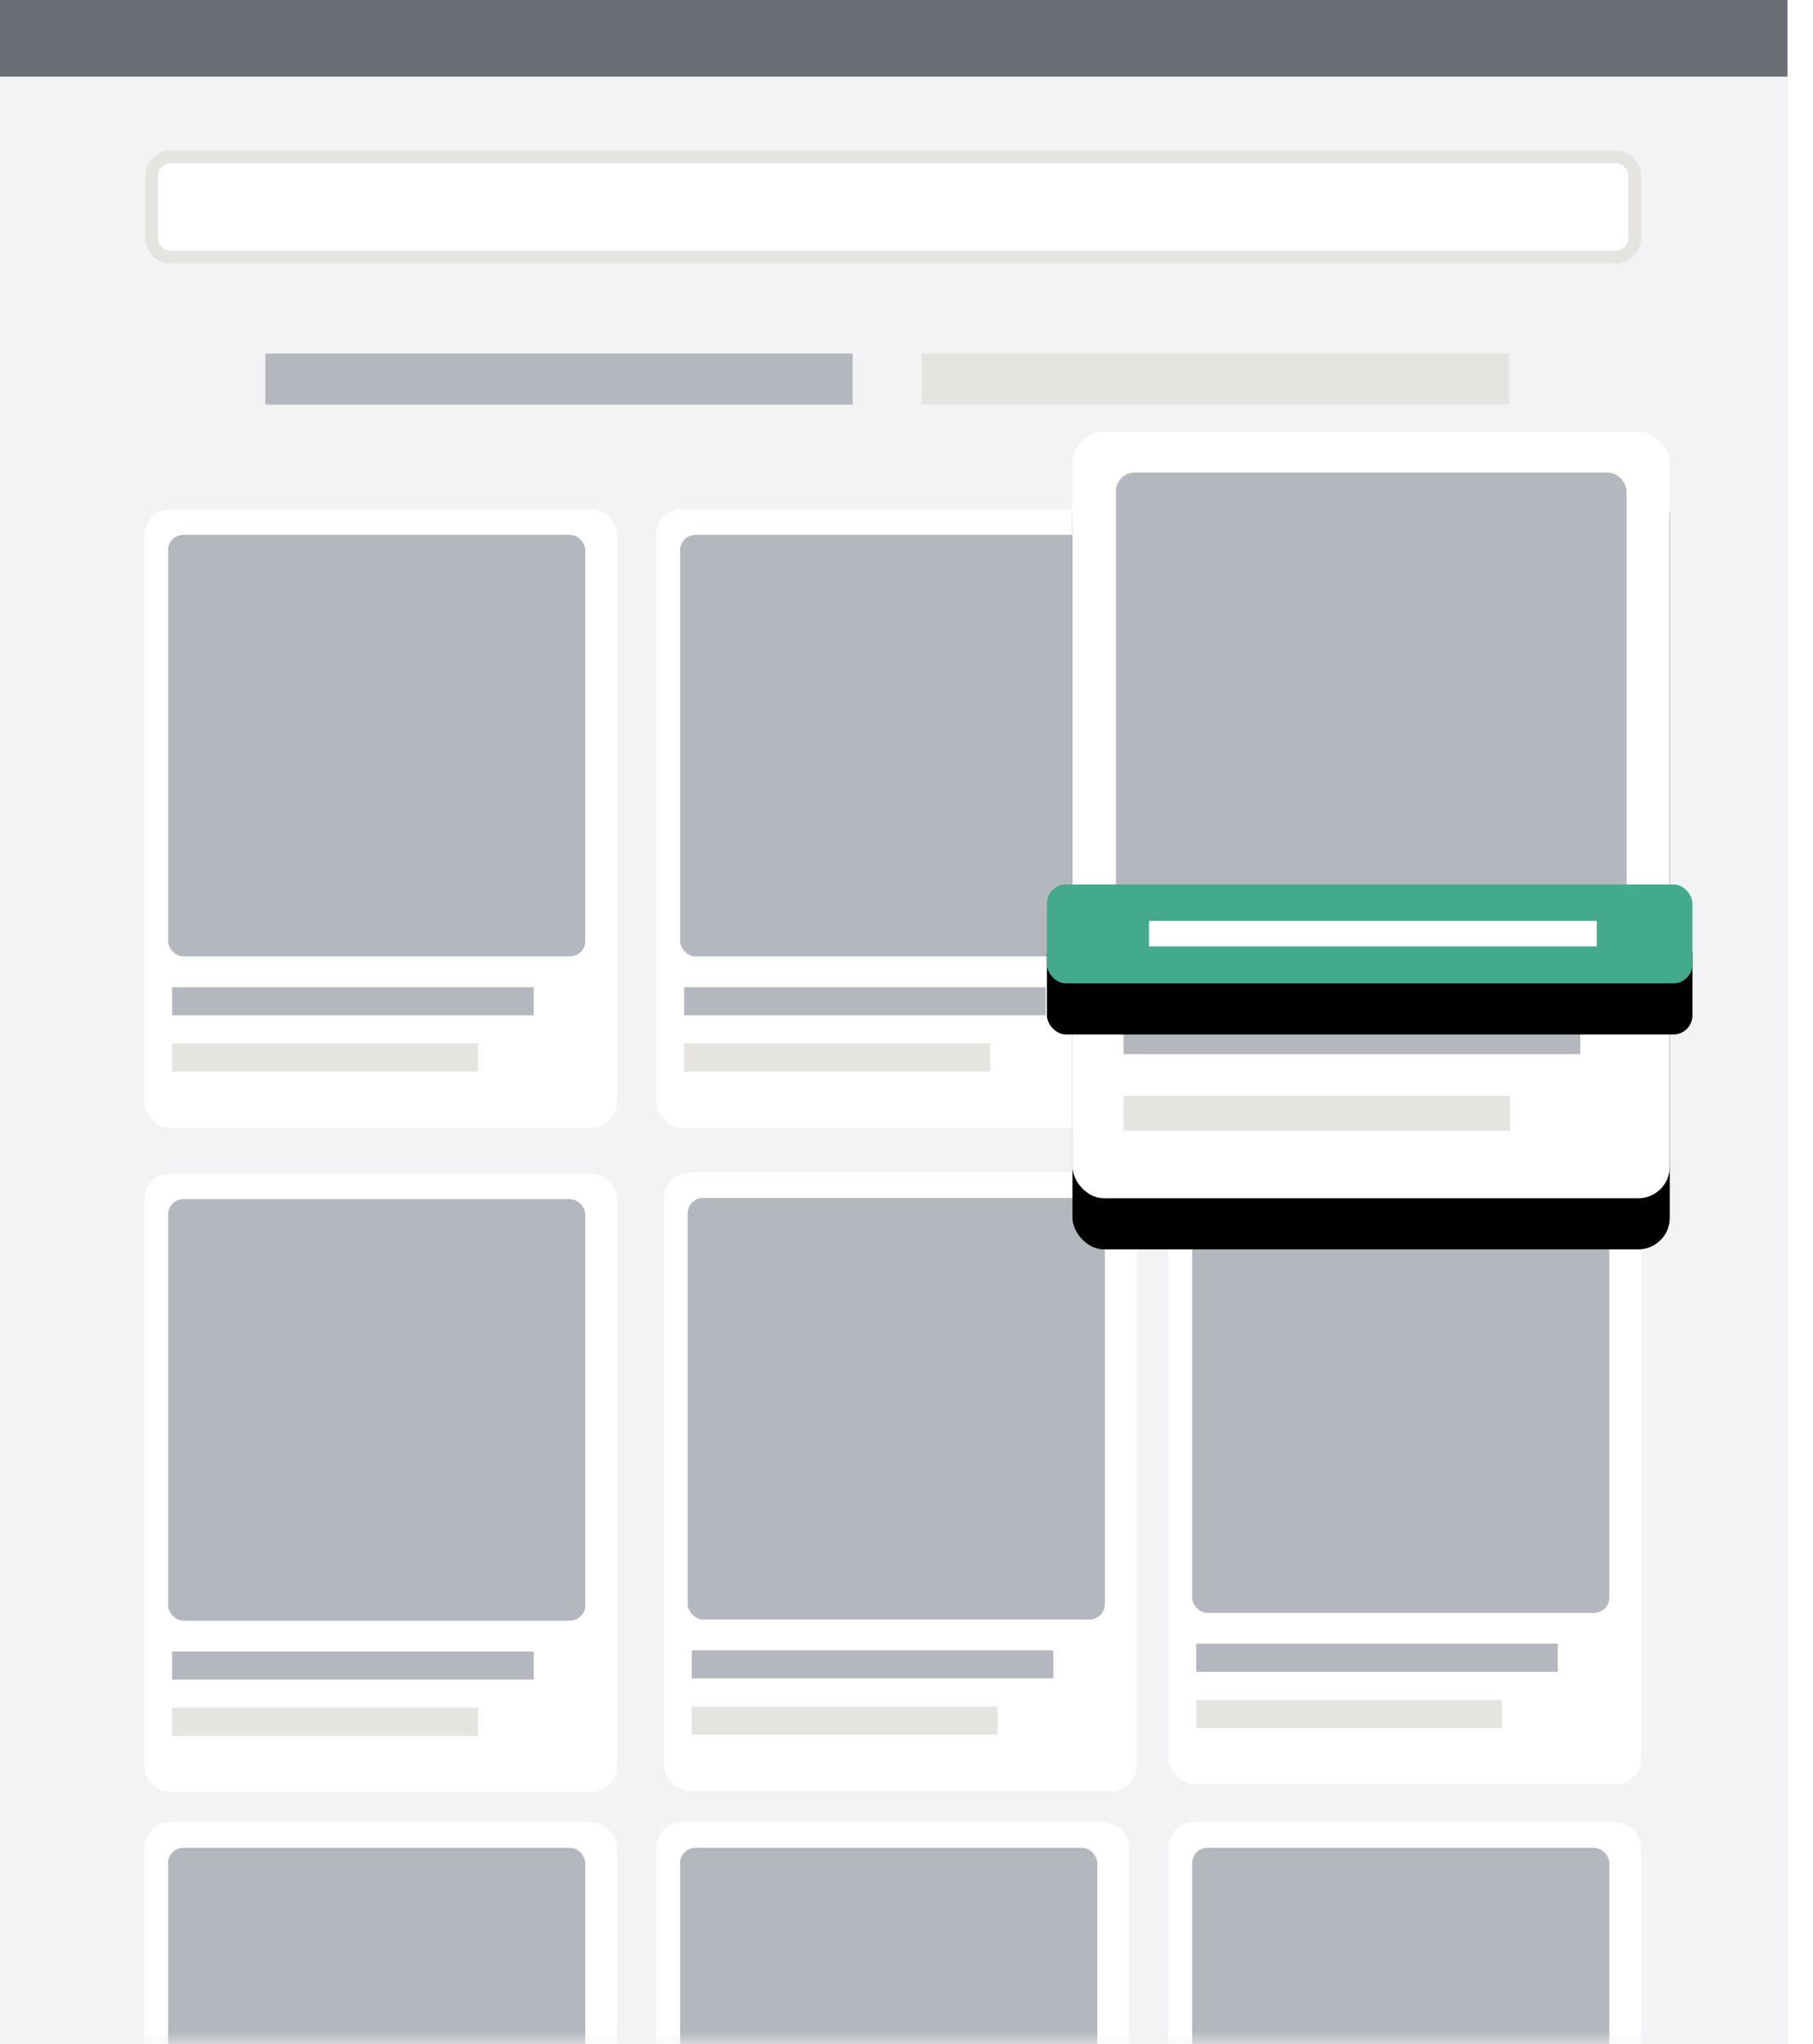 <?xml version="1.0" encoding="UTF-8"?>
<svg width="71px" height="80px" viewBox="0 0 71 80" version="1.1" xmlns="http://www.w3.org/2000/svg" xmlns:xlink="http://www.w3.org/1999/xlink">
    <!-- Generator: Sketch 55 (78076) - https://sketchapp.com -->
    <title>homepagina_v0.2</title>
    <desc>Created with Sketch.</desc>
    <defs>
        <polygon id="path-1" points="0 -1.53210777e-14 70 -1.53210777e-14 70 80 0 80"></polygon>
        <rect id="path-3" x="0" y="0" width="23.391" height="30.008" rx="1.238"></rect>
        <filter x="-36.3%" y="-21.7%" width="172.7%" height="156.7%" filterUnits="objectBoundingBox" id="filter-4">
            <feOffset dx="0" dy="2" in="SourceAlpha" result="shadowOffsetOuter1"></feOffset>
            <feGaussianBlur stdDeviation="2.5" in="shadowOffsetOuter1" result="shadowBlurOuter1"></feGaussianBlur>
            <feColorMatrix values="0 0 0 0 0   0 0 0 0 0   0 0 0 0 0  0 0 0 0.5 0" type="matrix" in="shadowBlurOuter1"></feColorMatrix>
        </filter>
        <rect id="path-5" x="0" y="0.223" width="25.278" height="3.872" rx="0.743"></rect>
        <filter x="-27.7%" y="-129.1%" width="155.4%" height="461.5%" filterUnits="objectBoundingBox" id="filter-6">
            <feOffset dx="0" dy="2" in="SourceAlpha" result="shadowOffsetOuter1"></feOffset>
            <feGaussianBlur stdDeviation="2" in="shadowOffsetOuter1" result="shadowBlurOuter1"></feGaussianBlur>
            <feColorMatrix values="0 0 0 0 0   0 0 0 0 0   0 0 0 0 0  0 0 0 0.5 0" type="matrix" in="shadowBlurOuter1"></feColorMatrix>
        </filter>
    </defs>
    <g id="Bundles_apps" stroke="none" stroke-width="1" fill="none" fill-rule="evenodd">
        <g id="homepagina_v0.2">
            <g id="Screen">
                <mask id="mask-2" fill="white">
                    <use xlink:href="#path-1"></use>
                </mask>
                <use id="Mask" fill="#F3F3F6" xlink:href="#path-1"></use>
                <g id="Group-4" mask="url(#mask-2)">
                    <g transform="translate(5.377, 5.729)">
                        <g id="Listing" transform="translate(0.17, 0.161)">
                            <path d="M1.141,0.25 C0.727,0.25 0.391,0.586 0.391,1 L0.391,3.424 C0.391,3.838 0.727,4.174 1.141,4.174 L57.72,4.174 C58.134,4.174 58.47,3.838 58.47,3.424 L58.47,1 C58.47,0.586 58.134,0.25 57.72,0.25 L1.141,0.25 Z" id="Rectangle-2-Copy-2" stroke="#E6E4E1" stroke-width="0.5" fill="#FFFFFF"></path>
                        </g>
                        <g id="Group-12" transform="translate(0.274, 14.211)">
                            <g id="Listing-Copy" transform="translate(20.052, 0)">
                                <g id="Group">
                                    <rect id="Rectangle-2-Copy-2" fill="#FFFFFF" x="0" y="0" width="18.518" height="24.2" rx="1"></rect>
                                    <rect id="Mask" fill="#B4B8BE" x="0.931" y="0.994" width="16.339" height="16.5" rx="0.6"></rect>
                                    <polygon id="Rectangle-5" fill="#B4B8BE" points="1.089 18.7 15.25 18.7 15.25 19.8 1.089 19.8"></polygon>
                                    <polygon id="Rectangle-5-Copy" fill="#E6E4E1" points="1.089 20.9 13.071 20.9 13.071 22 1.089 22"></polygon>
                                </g>
                            </g>
                            <g id="Listing-Copy-4">
                                <g id="Group">
                                    <rect id="Rectangle-2-Copy-2" fill="#FFFFFF" x="0" y="0" width="18.518" height="24.2" rx="1"></rect>
                                    <rect id="Mask" fill="#B4B8BE" x="0.931" y="0.994" width="16.339" height="16.5" rx="0.6"></rect>
                                    <polygon id="Rectangle-5" fill="#B4B8BE" points="1.089 18.7 15.25 18.7 15.25 19.8 1.089 19.8"></polygon>
                                    <polygon id="Rectangle-5-Copy" fill="#E6E4E1" points="1.089 20.9 13.071 20.9 13.071 22 1.089 22"></polygon>
                                </g>
                            </g>
                            <g id="Listing-Copy-7" transform="translate(20.052, 51.39)">
                                <g id="Group">
                                    <rect id="Rectangle-2-Copy-2" fill="#FFFFFF" x="0" y="0" width="18.518" height="24.2" rx="1"></rect>
                                    <rect id="Mask" fill="#B4B8BE" x="0.931" y="0.994" width="16.339" height="16.5" rx="0.6"></rect>
                                </g>
                            </g>
                            <g id="Listing-Copy-2" transform="translate(20.349, 25.954)">
                                <g id="Group">
                                    <rect id="Rectangle-2-Copy-2" fill="#FFFFFF" x="0" y="0" width="18.518" height="24.2" rx="1"></rect>
                                    <rect id="Mask" fill="#B4B8BE" x="0.931" y="0.994" width="16.339" height="16.5" rx="0.6"></rect>
                                    <polygon id="Rectangle-5" fill="#B4B8BE" points="1.089 18.7 15.25 18.7 15.25 19.8 1.089 19.8"></polygon>
                                    <polygon id="Rectangle-5-Copy" fill="#E6E4E1" points="1.089 20.9 13.071 20.9 13.071 22 1.089 22"></polygon>
                                </g>
                            </g>
                            <g id="Listing-Copy-5" transform="translate(40.104, 25.695)">
                                <g id="Group">
                                    <rect id="Rectangle-2-Copy-2" fill="#FFFFFF" x="0" y="0" width="18.518" height="24.2" rx="1"></rect>
                                    <rect id="Mask" fill="#B4B8BE" x="0.931" y="0.994" width="16.339" height="16.5" rx="0.6"></rect>
                                    <polygon id="Rectangle-5" fill="#B4B8BE" points="1.089 18.7 15.25 18.7 15.25 19.8 1.089 19.8"></polygon>
                                    <polygon id="Rectangle-5-Copy" fill="#E6E4E1" points="1.089 20.9 13.071 20.9 13.071 22 1.089 22"></polygon>
                                </g>
                            </g>
                            <g id="Listing-Copy-8" transform="translate(40.104, 51.39)">
                                <g id="Group">
                                    <rect id="Rectangle-2-Copy-2" fill="#FFFFFF" x="0" y="0" width="18.518" height="24.2" rx="1"></rect>
                                    <rect id="Mask" fill="#B4B8BE" x="0.931" y="0.994" width="16.339" height="16.5" rx="0.6"></rect>
                                </g>
                            </g>
                            <g id="Listing-Copy-6" transform="translate(0, 26)">
                                <g id="Group">
                                    <rect id="Rectangle-2-Copy-2" fill="#FFFFFF" x="0" y="0" width="18.518" height="24.2" rx="1"></rect>
                                    <rect id="Mask" fill="#B4B8BE" x="0.931" y="0.994" width="16.339" height="16.5" rx="0.6"></rect>
                                    <polygon id="Rectangle-5" fill="#B4B8BE" points="1.089 18.7 15.25 18.7 15.25 19.8 1.089 19.8"></polygon>
                                    <polygon id="Rectangle-5-Copy" fill="#E6E4E1" points="1.089 20.9 13.071 20.9 13.071 22 1.089 22"></polygon>
                                </g>
                            </g>
                            <g id="Listing-Copy-9" transform="translate(0, 51.39)">
                                <g id="Group">
                                    <rect id="Rectangle-2-Copy-2" fill="#FFFFFF" x="0" y="0" width="18.518" height="24.2" rx="1"></rect>
                                    <rect id="Mask" fill="#B4B8BE" x="0.931" y="0.994" width="16.339" height="16.5" rx="0.6"></rect>
                                </g>
                            </g>
                        </g>
                    </g>
                </g>
                <polygon id="Rectangle-5" fill="#B4B8BE" mask="url(#mask-2)" points="10.391 13.837 33.391 13.837 33.391 15.837 10.391 15.837"></polygon>
                <polygon id="Rectangle-5-Copy-2" fill="#E6E4E1" mask="url(#mask-2)" points="36.094 13.837 59.094 13.837 59.094 15.837 36.094 15.837"></polygon>
            </g>
            <rect id="Rectangle" fill="#6A6F75" x="0" y="0" width="70" height="3"></rect>
            <g id="Group-13" transform="translate(41, 16.894)">
                <g id="Listing-Copy-3" transform="translate(1, 0)">
                    <g id="Group">
                        <g id="Rectangle-2-Copy-2">
                            <use fill="black" fill-opacity="1" filter="url(#filter-4)" xlink:href="#path-3"></use>
                            <use fill="#FFFFFF" fill-rule="evenodd" xlink:href="#path-3"></use>
                        </g>
                        <rect id="Mask" fill="#B4B8BE" x="1.7" y="1.6" width="20" height="20" rx="0.743"></rect>
                        <polygon id="Rectangle-5" fill="#B4B8BE" points="2 23 19.887 23 19.887 24.364 2 24.364"></polygon>
                        <polygon id="Rectangle-5-Copy" fill="#E6E4E1" points="2 26 17.135 26 17.135 27.364 2 27.364"></polygon>
                    </g>
                </g>
                <g id="Listing-Copy-10" transform="translate(0, 17.5)">
                    <g id="Group">
                        <g id="Rectangle-2-Copy-2">
                            <use fill="black" fill-opacity="1" filter="url(#filter-6)" xlink:href="#path-5"></use>
                            <use fill="#43AA8B" fill-rule="evenodd" xlink:href="#path-5"></use>
                        </g>
                        <polygon id="Rectangle-5" fill="#FFFFFF" points="4 1.65 21.532 1.65 21.532 2.65 4 2.65"></polygon>
                    </g>
                </g>
            </g>
        </g>
    </g>
</svg>